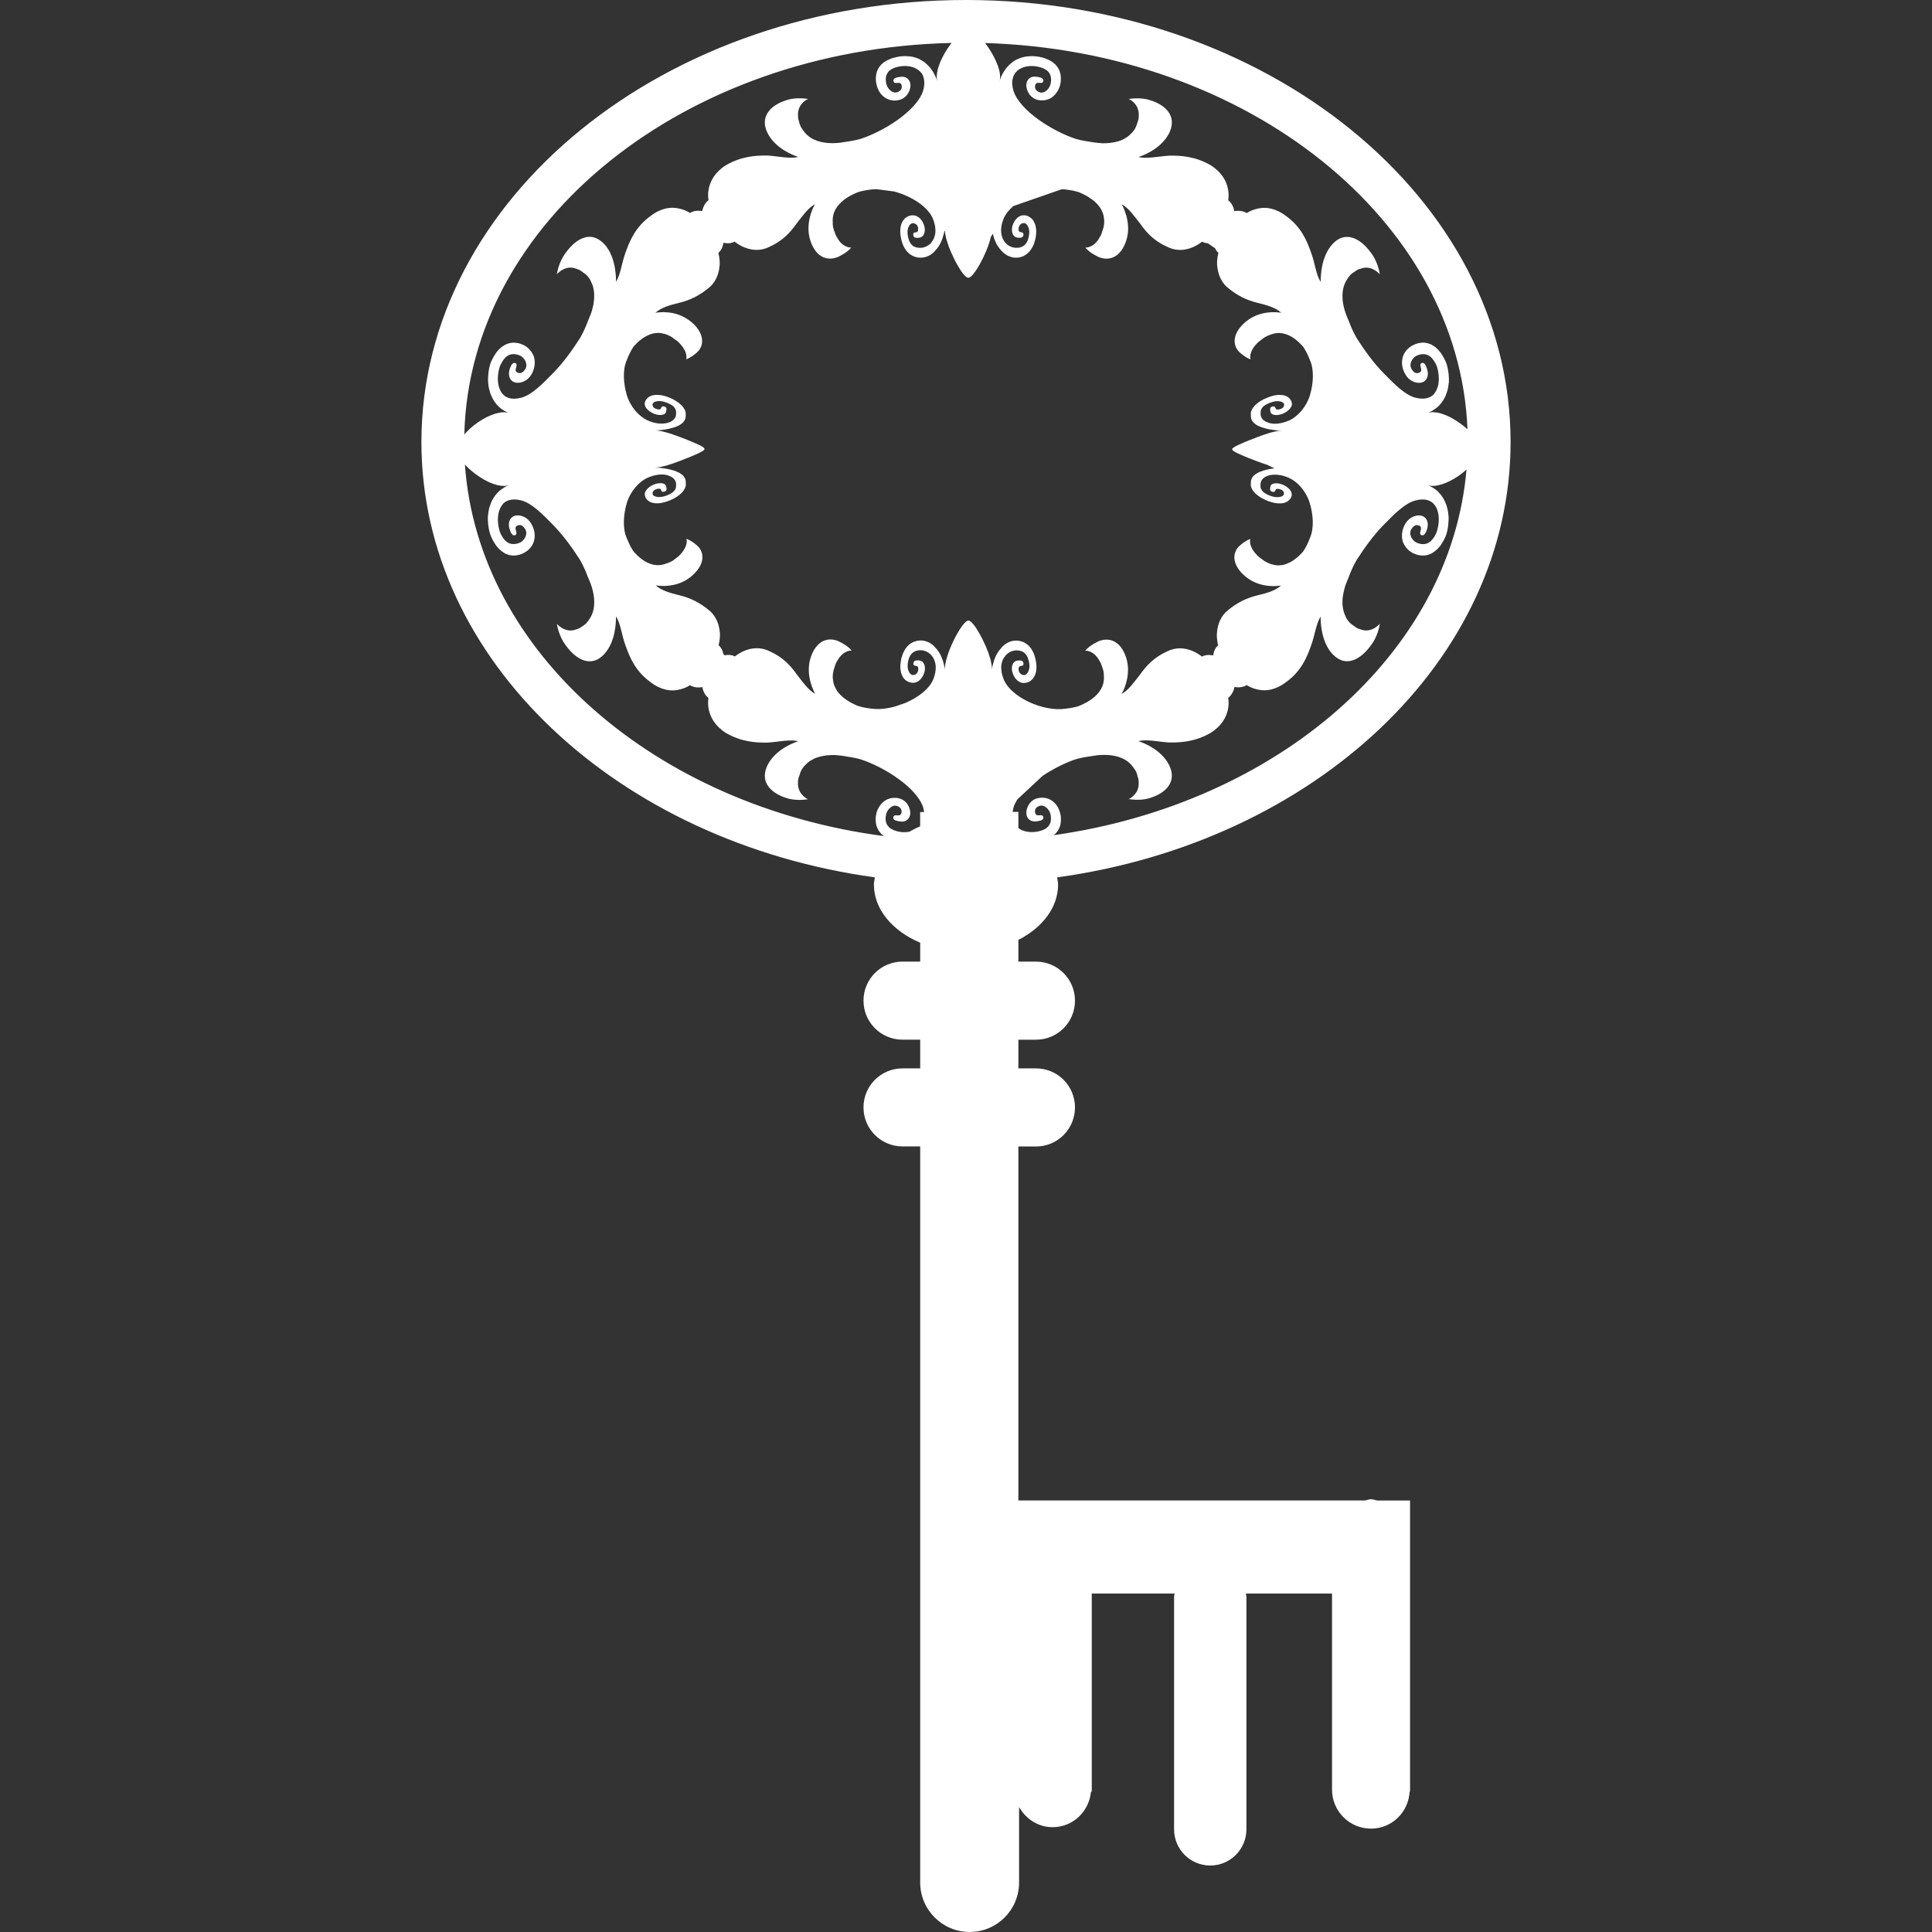 <?xml version="1.0" encoding="iso-8859-1"?>
<!-- Uploaded to: SVG Repo, www.svgrepo.com, Generator: SVG Repo Mixer Tools -->
<!DOCTYPE svg PUBLIC "-//W3C//DTD SVG 1.1//EN" "http://www.w3.org/Graphics/SVG/1.1/DTD/svg11.dtd">
<svg fill="#ffffff" version="1.1" id="Capa_1" xmlns="http://www.w3.org/2000/svg" xmlns:xlink="http://www.w3.org/1999/xlink"
	 width="800px" height="800px" viewBox="0 0 49.174 49.174"
	 xml:space="preserve">
<rect x="0" y="0" width="49.174" height="49.174" fill="#333333" stroke="none"/>
<g>
	<path d="M34.896,38.159c-0.058,0-0.106,0.024-0.162,0.032H25.92v-9.01h0.449c0.549,0,0.992-0.445,0.992-0.994
		s-0.443-0.994-0.992-0.994H25.92v-0.73h0.449c0.549,0,0.992-0.445,0.992-0.994c0-0.548-0.443-0.993-0.992-0.993H25.92v-0.553
		c0.609-0.311,1.011-0.826,1.011-1.41c0-0.063-0.017-0.121-0.024-0.182c6.539-0.899,11.541-5.519,11.541-11.081
		C38.447,5.046,32.229,0,24.586,0s-13.86,5.046-13.86,11.25c0,5.563,5.002,10.182,11.541,11.081
		c-0.008,0.061-0.024,0.119-0.024,0.182c0,0.636,0.478,1.185,1.178,1.481v0.481h-0.45c-0.549,0-0.993,0.445-0.993,0.993
		c0,0.55,0.444,0.994,0.993,0.994h0.45v0.731h-0.45c-0.549,0-0.993,0.443-0.993,0.992s0.444,0.994,0.993,0.994h0.45v14.43v1.74
		v2.565c0,0.694,0.563,1.259,1.259,1.259s1.258-0.562,1.258-1.259v-1.922c0.171,0.302,0.481,0.514,0.853,0.514
		c0.519,0,0.929-0.399,0.977-0.903h0.02v-5.043h2.109c-0.002,0.024-0.014,0.047-0.014,0.07v5.93c0,0.51,0.412,0.922,0.92,0.922
		c0.509,0,0.921-0.412,0.921-0.922v-5.93c0-0.017-0.009-0.031-0.011-0.049v-0.021h2.19v4.989c0,0.55,0.444,0.994,0.993,0.994
		c0.53,0,0.954-0.418,0.982-0.94h0.011V45.55v-6.397v-0.961h-0.831C35.002,38.184,34.953,38.159,34.896,38.159z M26.816,21.258
		c0.006-0.004,0.012-0.008,0.016-0.012l0.031-0.027c0.016-0.019,0.029-0.035,0.045-0.053l0.021-0.029
		c0.012-0.02,0.021-0.039,0.028-0.058l0.015-0.029c0.011-0.025,0.017-0.054,0.022-0.083l0.002-0.01
		c0.004-0.025,0.006-0.05,0.008-0.074l-0.002-0.006c0.002-0.031,0-0.064-0.002-0.097c-0.004-0.032-0.012-0.062-0.018-0.089
		c-0.076-0.295-0.318-0.426-0.548-0.379c-0.028,0.005-0.056,0.012-0.079,0.021c-0.17,0.072-0.236,0.252-0.232,0.367
		c0.006,0.136,0.11,0.233,0.271,0.203c0.06-0.011,0.188-0.021,0.158-0.116c-0.003-0.013-0.011-0.021-0.019-0.026
		c-0.053-0.043-0.176,0.052-0.19-0.103c-0.003-0.014,0.001-0.027,0.004-0.042l0.001-0.008c0.007-0.025,0.023-0.049,0.051-0.066
		c0.021-0.016,0.049-0.03,0.085-0.037c0.104-0.019,0.224,0.096,0.252,0.212c0.009,0.04,0.013,0.078,0.013,0.111v0.03
		c-0.002,0.023-0.004,0.046-0.01,0.065l-0.009,0.027c-0.007,0.019-0.017,0.036-0.026,0.052l-0.014,0.021
		c-0.018,0.021-0.036,0.04-0.059,0.056c-0.027,0.021-0.062,0.036-0.096,0.05c-0.008,0.003-0.014,0.005-0.021,0.008
		c-0.036,0.012-0.074,0.021-0.116,0.03c-0.136,0.023-0.275,0.012-0.388-0.037c-0.011-0.003-0.019-0.007-0.027-0.014
		c-0.021-0.011-0.043-0.024-0.063-0.04v-0.411h-0.146c0.007-0.041,0.013-0.082,0.027-0.13c0.021-0.062,0.053-0.124,0.092-0.187
		l0.644-0.601c0.279-0.186,0.592-0.34,0.86-0.428c0.088-0.024,0.177-0.042,0.265-0.056c0.082-0.012,0.16-0.024,0.24-0.036
		l0.01-0.002c0.274-0.031,0.535-0.001,0.733,0.118c0.082,0.049,0.151,0.116,0.208,0.199c0.002,0.003,0.002,0.005,0.005,0.008
		c0.021,0.033,0.048,0.064,0.063,0.103c0.021,0.048,0.029,0.089,0.039,0.129c0.004,0.017,0.011,0.036,0.016,0.052
		c0.006,0.032,0.005,0.06,0.006,0.089v0.013c0,0.025,0,0.051-0.004,0.074c-0.009,0.059-0.027,0.109-0.053,0.152
		c-0.051,0.082-0.119,0.133-0.159,0.158c-0.003,0.001-0.008,0.002-0.009,0.004c-0.008,0.004-0.014,0.008-0.021,0.011
		c-0.002,0.002-0.009,0.005-0.009,0.005c0.181,0.025,0.384,0.027,0.562-0.036c0.396-0.126,0.679-0.421,0.463-0.84
		c-0.199-0.388-0.649-0.555-0.754-0.592c-0.017-0.006-0.023-0.008-0.023-0.008c0.218-0.054,0.475,0.013,0.779,0.034
		c0.299,0.004,0.662-0.016,1.059-0.244c0.568-0.355,0.447-0.889,0.447-0.889c0.066-0.055,0.111-0.125,0.139-0.201
		c0.01-0.025,0.016-0.054,0.021-0.079c0.104,0.019,0.215,0.011,0.313-0.048c0,0,0.111,0.082,0.296,0.117
		c0.188,0.041,0.438,0.012,0.706-0.194c0.38-0.272,0.528-0.626,0.63-0.915c0.104-0.276,0.125-0.545,0.239-0.736l0.011-0.012
		c-0.002,0.024-0.005,0.152,0.024,0.327c0.032,0.192,0.104,0.439,0.271,0.618c0.059,0.063,0.118,0.108,0.18,0.14
		c0.277,0.142,0.576-0.047,0.793-0.343c0.125-0.157,0.205-0.365,0.238-0.563c0,0-0.004,0.005-0.008,0.008
		c-0.005,0.006-0.01,0.012-0.018,0.019l-0.01,0.007c-0.036,0.037-0.108,0.094-0.205,0.121l-0.01,0.003
		c-0.045,0.013-0.096,0.017-0.154,0.009c-0.032-0.005-0.069-0.017-0.105-0.029c-0.021-0.008-0.046-0.014-0.07-0.027
		c-0.032-0.017-0.065-0.045-0.1-0.07c-0.018-0.014-0.035-0.021-0.054-0.038c-0.05-0.043-0.087-0.091-0.117-0.143
		c-0.011-0.018-0.017-0.037-0.024-0.055c-0.018-0.034-0.035-0.073-0.045-0.111c-0.007-0.022-0.011-0.048-0.017-0.074
		c-0.007-0.036-0.013-0.073-0.015-0.113c0-0.025,0-0.052,0-0.079c0-0.039,0.002-0.078,0.009-0.118
		c0.004-0.027,0.008-0.054,0.013-0.082c0.01-0.041,0.02-0.083,0.03-0.125c0.007-0.026,0.015-0.052,0.022-0.08
		c0.018-0.045,0.037-0.092,0.056-0.139l0.026-0.065c0.055-0.147,0.121-0.297,0.202-0.438c0.185-0.285,0.415-0.619,0.698-0.905
		c0.277-0.284,0.541-0.547,0.802-0.614c0.064-0.017,0.121-0.025,0.175-0.025c0.053-0.001,0.102,0.006,0.145,0.021
		c0.257,0.08,0.327,0.434,0.234,0.76c-0.014,0.059-0.039,0.107-0.066,0.153l-0.007,0.013c-0.025,0.042-0.056,0.077-0.085,0.107
		l-0.016,0.014c-0.033,0.025-0.068,0.047-0.105,0.058l-0.016,0.003c-0.041,0.009-0.086,0.011-0.136,0.001
		c-0.028-0.006-0.063-0.017-0.095-0.031c-0.107-0.05-0.193-0.195-0.15-0.309c0.016-0.036,0.033-0.063,0.053-0.083l0.013-0.012
		c0.021-0.018,0.034-0.031,0.056-0.037s0.04-0.008,0.061-0.003c0.154,0.036,0.033,0.161,0.063,0.227
		c0.003,0.009,0.011,0.017,0.022,0.023c0.021,0.01,0.039,0.009,0.054,0.003l0.015-0.01c0.01-0.008,0.021-0.017,0.029-0.029
		l0.012-0.021l0.019-0.037c0.011-0.024,0.021-0.05,0.024-0.067v-0.001l0,0c0.051-0.183-0.033-0.313-0.168-0.334
		c-0.137-0.021-0.345,0.061-0.434,0.302v0.001c-0.018,0.041-0.027,0.084-0.034,0.128l-0.004,0.026c-0.007,0.077,0,0.154,0.026,0.228
		l0.013,0.025c0.013,0.023,0.022,0.047,0.039,0.07c0.006,0.011,0.013,0.021,0.021,0.029c0.018,0.021,0.034,0.041,0.055,0.06
		l0.025,0.024c0.032,0.025,0.066,0.049,0.107,0.067c0.025,0.013,0.055,0.024,0.084,0.034c0.029,0.009,0.062,0.016,0.094,0.019
		l0.006,0.002c0.024,0.003,0.049,0.003,0.073,0.003h0.015c0.026-0.003,0.058-0.005,0.086-0.013l0.029-0.009
		c0.023-0.008,0.045-0.016,0.067-0.026l0.034-0.02c0.021-0.012,0.041-0.026,0.062-0.042c0.012-0.009,0.023-0.021,0.036-0.031
		c0.021-0.017,0.041-0.038,0.062-0.062l0.035-0.04c0.02-0.027,0.041-0.06,0.059-0.092c0.011-0.016,0.019-0.029,0.029-0.047
		c0.024-0.052,0.058-0.108,0.076-0.177c0.02-0.067,0.032-0.133,0.04-0.197l0.005-0.063c0.002-0.041,0.006-0.083,0.008-0.121
		l-0.004-0.069c-0.004-0.034-0.006-0.068-0.011-0.103l-0.014-0.063c-0.009-0.032-0.017-0.063-0.024-0.093
		c-0.005-0.021-0.012-0.037-0.021-0.055c-0.011-0.03-0.023-0.059-0.039-0.087c-0.007-0.015-0.015-0.027-0.021-0.041
		c-0.022-0.037-0.047-0.073-0.072-0.104l-0.01-0.011c-0.023-0.028-0.048-0.055-0.074-0.079l-0.006-0.005
		c-0.035-0.03-0.076-0.058-0.113-0.081c-0.043-0.025-0.088-0.046-0.129-0.063c0.022,0.01,0.051,0.016,0.078,0.019
		c0.215,0.025,0.533-0.111,0.799-0.316c0.041-0.032,0.076-0.065,0.115-0.1C36.926,16.635,32.519,20.455,26.816,21.258z
		 M37.351,10.928c-0.001-0.002-0.002-0.004-0.003-0.005l-0.018-0.015c-0.047-0.042-0.101-0.084-0.153-0.124
		c-0.001-0.001-0.005-0.003-0.005-0.003c-0.053-0.039-0.108-0.074-0.164-0.107l-0.026-0.016c-0.055-0.031-0.11-0.061-0.166-0.083
		c-0.005-0.002-0.009-0.003-0.012-0.005c-0.052-0.021-0.104-0.039-0.152-0.053l-0.022-0.005c-0.051-0.012-0.098-0.019-0.144-0.019
		c-0.007-0.003-0.016-0.002-0.024-0.002c-0.045,0.002-0.086,0.007-0.123,0.02c0.043-0.016,0.084-0.037,0.127-0.062l0.025-0.019
		c0.032-0.02,0.067-0.043,0.096-0.069l0.002-0.001c0.037-0.033,0.072-0.071,0.104-0.115c0.008-0.006,0.01-0.014,0.014-0.021
		c0.026-0.037,0.053-0.075,0.072-0.118c0-0.002,0-0.002,0.002-0.002c0.016-0.034,0.028-0.073,0.041-0.111
		c0.006-0.02,0.014-0.036,0.02-0.058c0.016-0.056,0.025-0.117,0.031-0.182l0.004-0.014c0.004-0.065,0.002-0.136-0.006-0.209V9.521
		c-0.009-0.078-0.022-0.158-0.047-0.241c-0.02-0.067-0.051-0.124-0.076-0.176c-0.012-0.017-0.021-0.032-0.028-0.045
		c-0.019-0.034-0.04-0.067-0.06-0.093c-0.014-0.015-0.023-0.028-0.035-0.041c-0.021-0.023-0.039-0.045-0.062-0.063l-0.036-0.031
		c-0.021-0.015-0.042-0.027-0.062-0.041c-0.012-0.007-0.022-0.013-0.035-0.02c-0.021-0.011-0.043-0.019-0.064-0.024l-0.031-0.01
		c-0.028-0.008-0.06-0.012-0.088-0.014h-0.01c-0.027-0.001-0.051-0.001-0.076,0.003l-0.006,0.001
		C36.121,8.73,36.09,8.737,36.06,8.747C36.029,8.756,36,8.768,35.976,8.78c-0.28,0.137-0.347,0.419-0.249,0.66
		c0.012,0.029,0.025,0.057,0.041,0.083c0.093,0.178,0.275,0.235,0.391,0.219c0.137-0.021,0.221-0.153,0.168-0.335
		c-0.021-0.067-0.064-0.208-0.15-0.163c-0.012,0.006-0.02,0.015-0.021,0.023c-0.029,0.064,0.092,0.19-0.062,0.228
		c-0.016,0.003-0.028,0.002-0.042,0l-0.009,0.001c-0.026-0.005-0.051-0.023-0.076-0.05c-0.021-0.021-0.039-0.047-0.055-0.087
		c-0.045-0.112,0.041-0.26,0.149-0.308c0.038-0.018,0.074-0.026,0.108-0.033l0.029-0.002c0.022-0.003,0.047-0.003,0.067,0
		l0.028,0.007c0.021,0.005,0.041,0.012,0.06,0.022l0.022,0.011c0.025,0.016,0.051,0.035,0.07,0.06
		c0.027,0.028,0.051,0.063,0.072,0.101c0.004,0.008,0.008,0.014,0.014,0.021c0.021,0.039,0.041,0.081,0.053,0.13
		c0.043,0.157,0.05,0.323,0.015,0.46c-0.002,0.011-0.006,0.021-0.011,0.031c-0.01,0.032-0.021,0.061-0.036,0.088
		c-0.005,0.011-0.009,0.021-0.017,0.029c-0.021,0.035-0.045,0.066-0.074,0.09h-0.002c-0.027,0.025-0.062,0.042-0.101,0.056
		l-0.034,0.01c-0.029,0.009-0.061,0.012-0.095,0.014c-0.015,0-0.026,0-0.044,0c-0.046-0.001-0.1-0.008-0.156-0.022
		c-0.261-0.067-0.523-0.33-0.802-0.615c-0.283-0.286-0.515-0.62-0.696-0.903c-0.049-0.083-0.09-0.167-0.128-0.253
		c-0.036-0.078-0.06-0.162-0.097-0.235l-0.004-0.01c-0.113-0.263-0.165-0.528-0.114-0.763c0.021-0.098,0.062-0.185,0.118-0.264
		l0.005-0.007c0.022-0.031,0.045-0.065,0.076-0.094c0.038-0.033,0.075-0.055,0.11-0.077c0.015-0.011,0.028-0.022,0.043-0.031
		c0.028-0.015,0.057-0.021,0.086-0.031l0.013-0.004c0.024-0.008,0.049-0.017,0.073-0.02c0.062-0.01,0.117-0.004,0.168,0.01
		c0.097,0.028,0.17,0.087,0.207,0.122c0.002,0.003,0.006,0.006,0.007,0.007c0.007,0.007,0.014,0.014,0.019,0.018
		c0.004,0.003,0.008,0.01,0.008,0.01c-0.033-0.198-0.113-0.406-0.237-0.564c-0.267-0.362-0.652-0.559-0.974-0.202
		c-0.287,0.319-0.295,0.818-0.295,0.93c0,0.018,0,0.026,0,0.026c-0.125-0.193-0.141-0.472-0.25-0.759
		c-0.102-0.29-0.25-0.643-0.63-0.915c-0.269-0.206-0.519-0.235-0.704-0.194c-0.186,0.036-0.298,0.117-0.298,0.117
		C31.66,5.379,31.58,5.363,31.5,5.366c-0.027,0-0.056,0.005-0.082,0.008c-0.021-0.105-0.068-0.206-0.158-0.279
		c0,0,0.121-0.533-0.447-0.89c-0.396-0.229-0.76-0.248-1.059-0.243c-0.307,0.021-0.562,0.087-0.779,0.034c0,0,0.55-0.157,0.779-0.6
		c0.039-0.078,0.061-0.149,0.068-0.217c0.041-0.304-0.209-0.521-0.531-0.623c-0.178-0.063-0.383-0.063-0.562-0.037
		c0,0,0.006,0.003,0.01,0.006c0.006,0.002,0.012,0.006,0.021,0.01l0.009,0.006c0.042,0.024,0.109,0.073,0.157,0.156l0.006,0.008
		c0.021,0.039,0.038,0.087,0.048,0.143c0.006,0.03,0.006,0.067,0.003,0.104c0.001,0.024,0.002,0.047-0.005,0.075
		c-0.006,0.036-0.021,0.076-0.036,0.116c-0.007,0.021-0.008,0.04-0.021,0.063c-0.022,0.06-0.057,0.112-0.096,0.159
		c-0.015,0.017-0.029,0.028-0.045,0.043c-0.027,0.029-0.057,0.056-0.09,0.079c-0.018,0.011-0.039,0.023-0.062,0.037
		c-0.03,0.018-0.062,0.034-0.098,0.049l-0.072,0.024c-0.037,0.01-0.073,0.021-0.112,0.026c-0.024,0.005-0.052,0.009-0.078,0.013
		c-0.04,0.004-0.082,0.008-0.124,0.009c-0.025,0.001-0.053,0.001-0.079,0.002c-0.047-0.004-0.096-0.008-0.146-0.013l-0.067-0.008
		C27.703,3.6,27.547,3.584,27.397,3.54c-0.606-0.196-1.427-0.717-1.597-1.215c-0.02-0.063-0.031-0.116-0.035-0.169
		c-0.005-0.053-0.002-0.102,0.009-0.146c0.052-0.267,0.345-0.368,0.625-0.317c0.05,0.009,0.095,0.022,0.138,0.039l0.013,0.005
		c0.038,0.015,0.071,0.037,0.102,0.06l0.015,0.013c0.025,0.025,0.047,0.055,0.062,0.09l0.005,0.016
		c0.013,0.036,0.021,0.08,0.019,0.129c-0.002,0.03-0.006,0.064-0.016,0.1c-0.027,0.115-0.146,0.23-0.252,0.211
		c-0.033-0.007-0.059-0.02-0.08-0.033L26.393,2.31c-0.02-0.014-0.031-0.03-0.039-0.05c-0.007-0.019-0.014-0.038-0.01-0.06
		c0.015-0.154,0.138-0.059,0.191-0.101c0.006-0.007,0.014-0.016,0.017-0.028c0.008-0.022,0.005-0.04-0.003-0.054l-0.012-0.011
		c-0.008-0.009-0.017-0.016-0.027-0.022l-0.021-0.008l-0.033-0.01c-0.022-0.004-0.045-0.008-0.062-0.011h-0.001
		c-0.16-0.031-0.264,0.066-0.271,0.203c-0.004,0.133,0.086,0.346,0.312,0.39h0.001c0.04,0.008,0.08,0.009,0.119,0.005l0.024-0.001
		c0.068-0.009,0.137-0.033,0.197-0.074l0.021-0.018c0.019-0.017,0.037-0.032,0.056-0.052c0.009-0.009,0.017-0.018,0.022-0.028
		c0.017-0.021,0.031-0.042,0.045-0.064l0.018-0.031c0.018-0.035,0.032-0.073,0.044-0.116c0.005-0.027,0.013-0.057,0.017-0.09
		c0.004-0.03,0.004-0.063,0.002-0.096l0.002-0.006c-0.004-0.023-0.004-0.048-0.008-0.073l-0.002-0.013
		c-0.007-0.028-0.014-0.056-0.022-0.082l-0.013-0.027c-0.01-0.02-0.02-0.038-0.03-0.06l-0.021-0.028
		c-0.015-0.019-0.029-0.035-0.045-0.053c-0.009-0.008-0.02-0.018-0.031-0.026c-0.017-0.018-0.037-0.032-0.06-0.047l-0.038-0.024
		c-0.025-0.015-0.056-0.027-0.086-0.039c-0.011-0.005-0.023-0.013-0.04-0.018c-0.046-0.016-0.099-0.03-0.157-0.041
		c-0.057-0.011-0.111-0.016-0.166-0.017L26.229,1.43c-0.034,0.001-0.069,0.003-0.101,0.007l-0.057,0.011L25.988,1.47L25.935,1.49
		L25.86,1.523c-0.017,0.007-0.03,0.018-0.046,0.026c-0.023,0.015-0.047,0.033-0.068,0.053L25.711,1.63
		c-0.03,0.027-0.059,0.056-0.084,0.087l-0.008,0.01c-0.023,0.028-0.045,0.056-0.063,0.086L25.551,1.82
		c-0.024,0.039-0.045,0.079-0.062,0.118c-0.021,0.043-0.035,0.089-0.049,0.132c0.008-0.023,0.012-0.051,0.014-0.079
		c0.018-0.248-0.17-0.621-0.381-0.896C31.756,1.296,37.14,5.601,37.351,10.928z M24.293,6.604l0.001,0.004
		c0.026,0.047,0.053,0.096,0.077,0.141l0.009,0.015c0.024,0.04,0.05,0.081,0.073,0.119l0.01,0.016
		c0.046,0.068,0.09,0.117,0.127,0.145c0.003,0.003,0.007,0.007,0.011,0.008c0.017,0.011,0.032,0.018,0.046,0.016
		c0.121,0.017,0.472-0.6,0.572-1.037l0.051-0.083c0.008,0.036,0.019,0.071,0.029,0.107l0.002,0.007
		c0.013,0.029,0.024,0.06,0.036,0.09l0.005,0.012c0.014,0.031,0.03,0.063,0.049,0.092l0.021,0.028l0.041,0.058
		c0.01,0.01,0.019,0.019,0.027,0.03l0.046,0.046l0.031,0.029l0.051,0.037l0.036,0.021c0.02,0.011,0.042,0.019,0.064,0.025
		l0.033,0.014c0.034,0.009,0.07,0.014,0.11,0.015c0.039,0.001,0.076-0.004,0.108-0.01c0.012-0.002,0.021-0.007,0.031-0.01
		c0.021-0.006,0.043-0.013,0.062-0.022c0.01-0.005,0.021-0.011,0.029-0.017c0.019-0.01,0.035-0.021,0.05-0.032
		c0.01-0.007,0.019-0.014,0.026-0.022c0.016-0.012,0.028-0.026,0.041-0.041l0.021-0.024c0.013-0.018,0.023-0.034,0.035-0.05
		l0.014-0.024c0.014-0.026,0.025-0.051,0.037-0.073l0.006-0.013l0.021-0.066l0.002-0.005c0.01-0.03,0.019-0.063,0.023-0.093
		c0.004-0.032,0.008-0.063,0.014-0.09c0.004-0.046,0.004-0.086,0.002-0.125l-0.006-0.034c-0.002-0.028-0.008-0.052-0.014-0.074
		c-0.002-0.012-0.006-0.021-0.011-0.032c-0.009-0.022-0.017-0.043-0.027-0.061l-0.012-0.023c-0.035-0.051-0.08-0.088-0.132-0.111
		L26.164,5.5c-0.03-0.012-0.062-0.02-0.095-0.021c-0.186-0.005-0.291,0.188-0.31,0.319c-0.018,0.133,0.037,0.25,0.154,0.252l0,0
		c0.014,0,0.029,0,0.045,0.001c0.01-0.001,0.018-0.002,0.026-0.003l0.017-0.003c0.01-0.004,0.019-0.011,0.023-0.017
		c0.004-0.004,0.008-0.005,0.01-0.009c0.008-0.011,0.016-0.028,0.016-0.052c0-0.012-0.002-0.022-0.008-0.03
		c-0.027-0.053-0.135,0.017-0.115-0.138c0.004-0.021,0.01-0.038,0.02-0.056c0.01-0.017,0.022-0.03,0.039-0.041l0.01-0.009
		c0.02-0.008,0.041-0.016,0.067-0.015c0.084,0.002,0.144,0.137,0.134,0.256c-0.003,0.036-0.008,0.069-0.015,0.099
		c-0.009,0.049-0.024,0.088-0.042,0.122l-0.008,0.014c-0.018,0.032-0.039,0.057-0.063,0.075l-0.013,0.01
		c-0.025,0.019-0.051,0.031-0.081,0.04c-0.003,0-0.006,0.001-0.011,0.003c-0.03,0.008-0.062,0.011-0.098,0.01
		c-0.199-0.002-0.379-0.164-0.386-0.431c-0.002-0.088,0.017-0.194,0.063-0.307c0.045-0.114,0.134-0.224,0.248-0.324l1.229-0.427
		c0.035,0.002,0.072,0,0.105,0.005c0.139,0.019,0.279,0.037,0.402,0.098l0.057,0.027c0.039,0.019,0.078,0.04,0.113,0.062
		c0.022,0.014,0.041,0.026,0.061,0.041c0.031,0.021,0.061,0.042,0.09,0.065c0.018,0.016,0.035,0.032,0.051,0.05
		c0.025,0.024,0.049,0.05,0.069,0.076L28.01,5.3c0.02,0.029,0.031,0.06,0.045,0.091c0.011,0.019,0.02,0.038,0.023,0.06
		c0.012,0.034,0.018,0.072,0.021,0.108c0.002,0.02,0.005,0.039,0.007,0.058C28.106,5.676,28.1,5.735,28.084,5.8
		c-0.006,0.025-0.015,0.041-0.021,0.063c-0.013,0.04-0.024,0.082-0.038,0.114c-0.012,0.025-0.023,0.044-0.037,0.064
		c-0.017,0.034-0.035,0.064-0.056,0.09c-0.033,0.043-0.067,0.075-0.101,0.1l-0.008,0.005c-0.068,0.047-0.131,0.06-0.166,0.064
		l-0.01,0.001c-0.006,0-0.013,0.001-0.015,0c-0.003,0-0.009,0-0.009,0c0.092,0.107,0.213,0.178,0.328,0.235
		c0.213,0.094,0.455,0.058,0.617-0.2c0.037-0.059,0.069-0.128,0.096-0.208c0.158-0.47-0.113-0.929-0.113-0.929
		c0.179,0.097,0.312,0.295,0.475,0.501c0.157,0.225,0.355,0.437,0.688,0.584c0.463,0.233,0.882-0.134,0.882-0.134
		c0.046,0.027,0.095,0.038,0.146,0.041l0.184,0.126c0.021,0.046,0.049,0.088,0.087,0.121c0,0-0.042,0.13-0.035,0.299
		c0.015,0.163,0.056,0.383,0.241,0.559c0.27,0.233,0.516,0.343,0.773,0.408c0.262,0.063,0.476,0.125,0.621,0.258
		c0,0-0.008-0.001-0.021-0.004c-0.108-0.018-0.53-0.057-0.872,0.221c-0.354,0.29-0.354,0.591-0.187,0.771
		c0.084,0.08,0.182,0.153,0.297,0.198c0,0,0-0.005,0-0.007c-0.004-0.003-0.004-0.008-0.004-0.014
		c-0.002-0.001-0.002-0.004-0.002-0.006c-0.005-0.031-0.006-0.091,0.024-0.167c0.017-0.04,0.039-0.083,0.071-0.129
		c0.015-0.018,0.029-0.035,0.047-0.055c0.002-0.003,0.006-0.006,0.009-0.009c0.021-0.021,0.036-0.041,0.062-0.062
		c0.013-0.01,0.026-0.021,0.041-0.03c0.035-0.027,0.064-0.054,0.106-0.081c0.038-0.023,0.075-0.037,0.11-0.054l0.011-0.004
		c0.091-0.039,0.177-0.058,0.261-0.055c0.202,0.009,0.396,0.126,0.559,0.303l0.006,0.006c0.053,0.049,0.082,0.112,0.117,0.174
		c0.035,0.067,0.066,0.137,0.094,0.209c0.113,0.251,0.085,0.606-0.002,0.896c-0.09,0.294-0.305,0.533-0.516,0.634
		c-0.051,0.021-0.097,0.038-0.144,0.052c-0.013,0.004-0.024,0.007-0.039,0.011c-0.032,0.008-0.063,0.014-0.095,0.018
		c-0.012,0.001-0.024,0.003-0.036,0.004c-0.04,0.004-0.077,0.004-0.111,0.001h-0.001c-0.033-0.003-0.066-0.01-0.096-0.018
		l-0.023-0.009c-0.023-0.007-0.041-0.016-0.061-0.024c-0.006-0.004-0.012-0.007-0.018-0.011c-0.072-0.043-0.111-0.104-0.115-0.176
		c0.002-0.023,0.002-0.044,0.002-0.063v-0.012c0.002-0.021,0.008-0.042,0.019-0.062c0.009-0.016,0.021-0.032,0.034-0.048
		l0.014-0.013c0.014-0.01,0.026-0.021,0.041-0.031l0.023-0.016c0.018-0.01,0.035-0.02,0.058-0.028l0.026-0.013
		c0.031-0.012,0.066-0.024,0.107-0.035c0.114-0.031,0.258-0.008,0.273,0.06c0.006,0.023,0.001,0.043-0.007,0.06
		c-0.009,0.021-0.027,0.039-0.05,0.051l-0.008,0.004c-0.012,0.006-0.024,0.012-0.039,0.016c-0.123,0.034-0.102-0.032-0.131-0.059
		c-0.01-0.01-0.022-0.015-0.051-0.01c-0.096,0.018-0.062,0.085-0.062,0.119c0.004,0.091,0.121,0.119,0.252,0.086
		c0.113-0.03,0.269-0.12,0.297-0.25c0.001-0.019,0-0.037-0.006-0.057c-0.037-0.156-0.23-0.25-0.524-0.157
		c-0.026,0.009-0.055,0.02-0.085,0.03c-0.027,0.012-0.059,0.025-0.089,0.039h-0.005c-0.021,0.012-0.042,0.022-0.062,0.035
		l-0.012,0.005c-0.021,0.014-0.044,0.028-0.068,0.044l-0.021,0.017c-0.015,0.012-0.028,0.024-0.046,0.038l-0.021,0.021l-0.033,0.038
		l-0.019,0.024c-0.009,0.013-0.019,0.027-0.024,0.042c-0.006,0.008-0.01,0.017-0.013,0.025c-0.007,0.016-0.012,0.033-0.015,0.05
		c-0.002,0.007-0.004,0.015-0.004,0.023c-0.002,0.025,0.002,0.05,0.002,0.079c0,0.034,0.008,0.064,0.021,0.093l0.004,0.004
		c0.012,0.026,0.03,0.05,0.051,0.07l0.013,0.008c0.021,0.02,0.044,0.038,0.071,0.054l0.035,0.016
		c0.023,0.01,0.047,0.021,0.071,0.031l0,0c0.036,0.012,0.069,0.021,0.103,0.03l0.02,0.006c0.077,0.021,0.163,0.032,0.24,0.041
		c0.008,0.001,0.018,0.002,0.023,0.003c0.045,0.005,0.09,0.007,0.133,0.007c-0.037,0-0.08,0.006-0.125,0.013l-0.022,0.006
		c-0.045,0.008-0.091,0.02-0.14,0.033l-0.021,0.006c-0.046,0.015-0.094,0.03-0.146,0.047c-0.004,0.001-0.008,0.002-0.01,0.004
		c-0.052,0.018-0.104,0.036-0.16,0.056l-0.022,0.011c-0.05,0.019-0.103,0.038-0.153,0.059l-0.005,0.001
		c-0.048,0.02-0.096,0.039-0.141,0.058l-0.015,0.007c-0.041,0.018-0.08,0.035-0.119,0.052l-0.016,0.007
		c-0.066,0.031-0.115,0.058-0.142,0.081c-0.004,0.001-0.007,0.004-0.009,0.006c-0.01,0.011-0.018,0.02-0.014,0.027
		c-0.014,0.043,0.174,0.125,0.42,0.225c0.148,0.059,0.318,0.123,0.478,0.174l0.177,0.088c-0.021,0.002-0.044,0.005-0.068,0.008
		l-0.008,0.001c-0.029,0.006-0.062,0.013-0.094,0.018c-0.003,0.001-0.008,0.003-0.012,0.003c-0.032,0.009-0.065,0.018-0.1,0.026
		c-0.01,0.004-0.021,0.008-0.031,0.012l-0.063,0.022c-0.01,0.006-0.021,0.011-0.032,0.016l-0.05,0.028l-0.028,0.018l-0.039,0.033
		l-0.021,0.022c-0.013,0.014-0.021,0.027-0.026,0.042c-0.004,0.007-0.01,0.015-0.013,0.022c-0.01,0.023-0.015,0.049-0.015,0.076
		c0,0.029-0.006,0.055-0.002,0.08c0,0.008,0.002,0.016,0.002,0.023c0.004,0.017,0.009,0.034,0.016,0.051
		c0.003,0.007,0.008,0.016,0.012,0.024c0.008,0.015,0.017,0.028,0.025,0.041c0.006,0.009,0.01,0.017,0.018,0.024l0.034,0.039
		l0.021,0.021c0.019,0.014,0.031,0.025,0.047,0.037l0.021,0.017c0.022,0.016,0.045,0.029,0.066,0.044l0.014,0.007l0.062,0.032
		l0.005,0.003c0.029,0.014,0.061,0.026,0.088,0.039c0.031,0.011,0.061,0.021,0.086,0.028c0.042,0.014,0.081,0.022,0.12,0.028
		l0.032,0.004c0.027,0.003,0.052,0.004,0.074,0.003c0.013,0.001,0.021,0,0.031-0.001c0.024-0.002,0.047-0.005,0.065-0.01
		c0.009-0.002,0.016-0.003,0.024-0.006c0.055-0.019,0.101-0.049,0.131-0.088l0.01-0.013c0.018-0.022,0.029-0.047,0.035-0.073V12.62
		c0.031-0.156-0.168-0.274-0.291-0.306c-0.131-0.033-0.248-0.006-0.252,0.084v0.001c0,0.009,0,0.022-0.004,0.035
		c-0.002,0.007-0.002,0.013-0.002,0.021l0.002,0.012c0.002,0.009,0.004,0.016,0.01,0.022l0.008,0.009
		c0.011,0.009,0.025,0.017,0.049,0.021c0.014,0.003,0.023,0.003,0.031,0c0.061-0.013,0.005-0.108,0.15-0.068
		c0.021,0.006,0.037,0.015,0.055,0.024c0.016,0.011,0.031,0.024,0.037,0.039l0.006,0.01c0.006,0.017,0.01,0.035,0.004,0.057
		c-0.016,0.068-0.158,0.09-0.273,0.06c-0.035-0.009-0.068-0.019-0.096-0.03c-0.046-0.018-0.083-0.037-0.113-0.058l-0.014-0.008
		c-0.027-0.02-0.048-0.041-0.064-0.063l-0.006-0.011c-0.015-0.022-0.023-0.044-0.027-0.066c0-0.003,0-0.006-0.002-0.008
		c-0.002-0.025,0.002-0.049,0-0.076c0.004-0.147,0.168-0.26,0.438-0.236c0.089,0.008,0.189,0.032,0.299,0.084
		c0.213,0.1,0.426,0.339,0.516,0.633c0.088,0.289,0.117,0.646,0.002,0.896c-0.045,0.124-0.104,0.245-0.178,0.35l-0.043,0.043
		c-0.027,0.031-0.058,0.061-0.09,0.088l-0.054,0.042c-0.028,0.023-0.056,0.045-0.087,0.062c-0.02,0.013-0.04,0.024-0.061,0.033
		c-0.029,0.017-0.061,0.027-0.09,0.039c-0.021,0.007-0.043,0.014-0.062,0.02c-0.032,0.008-0.064,0.01-0.098,0.012
		c-0.021,0.002-0.041,0.005-0.062,0.003c-0.036-0.001-0.07-0.007-0.107-0.018c-0.019-0.005-0.039-0.01-0.058-0.014
		c-0.058-0.02-0.11-0.046-0.169-0.081c-0.021-0.014-0.032-0.026-0.053-0.04c-0.033-0.023-0.069-0.048-0.096-0.071
		c-0.021-0.018-0.037-0.035-0.051-0.053c-0.025-0.026-0.05-0.053-0.066-0.078c-0.029-0.042-0.053-0.082-0.067-0.119l-0.004-0.008
		c-0.029-0.075-0.028-0.133-0.024-0.164c0-0.003,0-0.006,0.002-0.007c0.002-0.005,0.002-0.012,0.004-0.015c0-0.002,0-0.006,0-0.006
		c-0.115,0.045-0.213,0.116-0.295,0.197c-0.142,0.149-0.162,0.374,0.023,0.612c0.041,0.053,0.095,0.106,0.16,0.159
		c0.199,0.158,0.414,0.214,0.591,0.229c0.175,0.015,0.305-0.011,0.305-0.011c-0.146,0.133-0.36,0.194-0.622,0.256
		c-0.258,0.066-0.505,0.176-0.773,0.409c-0.187,0.177-0.228,0.396-0.24,0.559c-0.008,0.169,0.033,0.299,0.033,0.299
		c-0.076,0.064-0.113,0.157-0.129,0.26c-0.025-0.007-0.049-0.011-0.073-0.012c-0.074-0.008-0.146,0.003-0.212,0.039
		c0,0-0.418-0.365-0.881-0.134c-0.332,0.148-0.53,0.36-0.688,0.584c-0.165,0.207-0.296,0.405-0.476,0.501
		c0,0,0.005-0.007,0.011-0.02c0.056-0.097,0.239-0.498,0.104-0.908c-0.147-0.444-0.453-0.522-0.713-0.408
		c-0.115,0.057-0.236,0.127-0.328,0.235c0,0,0.004,0,0.008,0c0.002-0.001,0.01,0,0.016,0c0.002,0,0.005,0,0.008,0.001
		c0.035,0.003,0.1,0.016,0.17,0.065c0.035,0.026,0.072,0.06,0.108,0.107c0.015,0.019,0.026,0.04,0.041,0.063
		c0,0.002,0.003,0.007,0.006,0.011c0.017,0.025,0.028,0.048,0.043,0.077c0.005,0.016,0.013,0.034,0.017,0.05
		c0.016,0.041,0.03,0.078,0.043,0.126c0.012,0.045,0.013,0.082,0.015,0.122v0.01c0.008,0.096-0.005,0.184-0.035,0.266
		c-0.077,0.195-0.256,0.348-0.481,0.455c-0.004,0.003-0.006,0.004-0.008,0.006c-0.064,0.029-0.133,0.062-0.207,0.076
		c-0.076,0.018-0.156,0.031-0.236,0.04c-0.582,0.09-1.406-0.299-1.582-0.745c-0.021-0.051-0.035-0.1-0.047-0.147
		c-0.002-0.015-0.004-0.026-0.006-0.041c-0.007-0.034-0.01-0.064-0.01-0.096c0-0.013-0.001-0.025-0.001-0.036
		c0.002-0.04,0.007-0.077,0.017-0.11v-0.001c0.008-0.033,0.022-0.065,0.037-0.095l0.015-0.024c0.014-0.021,0.028-0.04,0.043-0.058
		c0.005-0.007,0.01-0.014,0.017-0.019c0.069-0.07,0.161-0.108,0.258-0.112c0.028,0.001,0.055,0.004,0.082,0.009l0.014,0.002
		c0.029,0.008,0.055,0.017,0.076,0.031c0.02,0.011,0.037,0.026,0.053,0.042l0.014,0.017c0.012,0.014,0.021,0.029,0.03,0.046
		l0.014,0.025c0.007,0.02,0.015,0.04,0.021,0.063c0.004,0.009,0.007,0.018,0.01,0.027c0.007,0.034,0.014,0.07,0.018,0.112
		c0.01,0.119-0.051,0.254-0.135,0.256c-0.029,0.001-0.051-0.008-0.068-0.018c-0.024-0.014-0.043-0.032-0.054-0.057L25.938,17.1
		c-0.005-0.011-0.009-0.025-0.011-0.039c-0.018-0.131,0.061-0.101,0.1-0.121c0.014-0.008,0.023-0.02,0.023-0.047
		c0-0.097-0.092-0.082-0.137-0.081c-0.117,0.002-0.174,0.119-0.155,0.252c0.019,0.116,0.099,0.276,0.243,0.312
		c0.021,0.006,0.043,0.008,0.065,0.007c0.188-0.007,0.341-0.173,0.31-0.485c-0.002-0.028-0.008-0.06-0.014-0.091
		c-0.005-0.029-0.014-0.063-0.023-0.093v-0.006c-0.008-0.021-0.016-0.044-0.024-0.067l-0.004-0.01
		c-0.011-0.023-0.022-0.048-0.037-0.074l-0.015-0.024c-0.012-0.016-0.021-0.032-0.034-0.051l-0.021-0.024
		c-0.015-0.014-0.026-0.029-0.041-0.041l-0.026-0.021c-0.017-0.011-0.032-0.021-0.05-0.033c-0.01-0.005-0.021-0.012-0.03-0.016
		c-0.021-0.01-0.042-0.018-0.063-0.022c-0.01-0.004-0.021-0.008-0.029-0.01c-0.034-0.007-0.07-0.011-0.109-0.011
		c-0.048,0.001-0.094,0.009-0.135,0.021l-0.006,0.005c-0.039,0.013-0.076,0.029-0.109,0.051l-0.013,0.012
		c-0.03,0.021-0.06,0.042-0.087,0.07l-0.026,0.036c-0.019,0.022-0.039,0.04-0.055,0.064h-0.001c-0.02,0.029-0.039,0.062-0.057,0.094
		c-0.004,0.006-0.008,0.012-0.011,0.019c-0.037,0.073-0.063,0.151-0.082,0.231c-0.003,0.009-0.006,0.019-0.009,0.026
		c-0.01,0.043-0.016,0.088-0.021,0.132c0.006-0.037,0.002-0.08-0.002-0.125l-0.006-0.023c-0.006-0.046-0.016-0.092-0.027-0.14
		l-0.008-0.022c-0.015-0.046-0.031-0.094-0.047-0.146c-0.002-0.005-0.003-0.009-0.004-0.012c-0.021-0.05-0.042-0.104-0.064-0.158
		l-0.012-0.023c-0.023-0.052-0.049-0.103-0.072-0.156L25,16.258c-0.025-0.049-0.053-0.097-0.076-0.142l-0.01-0.015
		c-0.023-0.042-0.049-0.081-0.072-0.12l-0.012-0.016c-0.045-0.066-0.088-0.116-0.125-0.145c-0.003-0.004-0.008-0.006-0.011-0.007
		c-0.017-0.012-0.032-0.019-0.045-0.017c-0.136-0.019-0.562,0.759-0.599,1.189c-0.003,0.028-0.003,0.056,0.001,0.081
		c-0.005-0.045-0.012-0.091-0.021-0.135c-0.01-0.042-0.021-0.082-0.034-0.122l-0.003-0.008c-0.011-0.028-0.023-0.059-0.036-0.09
		L23.954,16.7c-0.015-0.031-0.031-0.062-0.05-0.091l-0.02-0.03l-0.042-0.057c-0.009-0.01-0.017-0.019-0.027-0.03l-0.045-0.049
		l-0.032-0.029l-0.052-0.037l-0.036-0.021c-0.02-0.012-0.041-0.02-0.063-0.025l-0.034-0.013c-0.034-0.01-0.07-0.016-0.11-0.017
		c-0.039,0-0.075,0.004-0.109,0.011c-0.011,0.002-0.021,0.006-0.03,0.01c-0.022,0.005-0.044,0.013-0.063,0.021
		c-0.012,0.004-0.021,0.011-0.031,0.016c-0.018,0.011-0.034,0.021-0.05,0.033c-0.009,0.008-0.018,0.013-0.026,0.021
		c-0.014,0.012-0.028,0.027-0.042,0.041l-0.02,0.024c-0.015,0.019-0.024,0.034-0.036,0.051l-0.014,0.024
		c-0.014,0.025-0.025,0.051-0.037,0.073l-0.005,0.013l-0.022,0.065l-0.002,0.006c-0.01,0.03-0.02,0.063-0.023,0.093
		c-0.005,0.032-0.009,0.063-0.014,0.091c-0.005,0.044-0.004,0.085-0.002,0.123l0.005,0.035c0.003,0.027,0.008,0.052,0.015,0.074
		c0.001,0.011,0.005,0.021,0.01,0.031c0.008,0.023,0.018,0.043,0.027,0.062l0.012,0.022c0.035,0.052,0.08,0.09,0.132,0.111
		l0.017,0.007c0.03,0.011,0.062,0.019,0.094,0.02c0.185,0.005,0.291-0.188,0.31-0.318c0.018-0.133-0.039-0.25-0.154-0.252h-0.001
		c-0.013-0.001-0.028-0.001-0.045-0.001c-0.009,0-0.017,0.001-0.026,0.004l-0.015,0.002c-0.011,0.004-0.02,0.01-0.025,0.016
		c-0.004,0.004-0.008,0.006-0.01,0.01c-0.008,0.011-0.015,0.028-0.015,0.051c0,0.014,0.003,0.022,0.007,0.03
		c0.028,0.054,0.136-0.017,0.115,0.138c-0.002,0.021-0.01,0.039-0.019,0.057c-0.01,0.016-0.021,0.03-0.039,0.04l-0.01,0.009
		c-0.02,0.009-0.04,0.016-0.067,0.016c-0.083-0.002-0.144-0.137-0.133-0.257c0.002-0.035,0.007-0.068,0.013-0.099
		c0.01-0.049,0.026-0.088,0.043-0.121l0.008-0.016c0.018-0.03,0.039-0.055,0.063-0.074l0.012-0.009
		c0.026-0.018,0.052-0.032,0.082-0.04c0.002,0,0.006-0.001,0.009-0.004c0.032-0.007,0.065-0.011,0.101-0.011
		c0.197,0.004,0.377,0.166,0.384,0.433c0.002,0.088-0.017,0.193-0.063,0.307c-0.096,0.241-0.383,0.464-0.719,0.605l-0.243,0.084
		c-0.212,0.06-0.429,0.085-0.621,0.056c-0.139-0.018-0.28-0.037-0.403-0.097l-0.055-0.027c-0.04-0.019-0.078-0.039-0.114-0.062
		c-0.021-0.015-0.04-0.027-0.06-0.041c-0.031-0.021-0.062-0.042-0.089-0.066c-0.019-0.016-0.036-0.032-0.053-0.05
		c-0.024-0.023-0.047-0.05-0.068-0.075l-0.038-0.057c-0.02-0.029-0.032-0.059-0.045-0.089c-0.009-0.021-0.02-0.039-0.024-0.062
		c-0.011-0.034-0.016-0.071-0.02-0.107c-0.002-0.019-0.005-0.04-0.007-0.058c-0.001-0.059,0.006-0.118,0.021-0.184
		c0.006-0.023,0.015-0.039,0.021-0.062c0.013-0.04,0.023-0.081,0.038-0.115c0.012-0.025,0.024-0.044,0.036-0.063
		c0.018-0.033,0.037-0.065,0.057-0.09c0.033-0.043,0.068-0.076,0.101-0.101l0.008-0.004c0.069-0.05,0.131-0.062,0.167-0.065
		l0.009-0.001c0.006,0,0.013-0.001,0.016,0c0.003,0,0.008-0.001,0.008-0.001c-0.092-0.107-0.214-0.178-0.329-0.234
		c-0.213-0.095-0.453-0.058-0.617,0.2c-0.037,0.059-0.069,0.128-0.096,0.208c-0.158,0.47,0.114,0.928,0.114,0.928
		c-0.179-0.096-0.312-0.294-0.475-0.501c-0.157-0.225-0.355-0.436-0.687-0.583c-0.464-0.232-0.883,0.133-0.883,0.133
		c-0.079-0.045-0.167-0.047-0.256-0.03l-0.034-0.023c-0.003-0.017-0.006-0.033-0.012-0.048c-0.021-0.073-0.055-0.137-0.113-0.186
		c0,0,0.041-0.13,0.035-0.299c-0.014-0.163-0.055-0.382-0.241-0.559c-0.269-0.233-0.516-0.343-0.774-0.409
		c-0.261-0.063-0.475-0.124-0.62-0.257c0,0,0.008,0.001,0.022,0.004c0.108,0.018,0.53,0.056,0.871-0.221
		c0.355-0.291,0.355-0.591,0.187-0.771c-0.084-0.081-0.182-0.152-0.298-0.198c0,0,0.001,0.005,0.001,0.007
		c0.003,0.003,0.003,0.009,0.005,0.015c0,0,0.001,0.003,0,0.005c0.005,0.032,0.006,0.091-0.024,0.167
		c-0.017,0.04-0.039,0.083-0.072,0.129c-0.013,0.019-0.029,0.036-0.046,0.056c-0.002,0.002-0.006,0.006-0.009,0.01
		c-0.02,0.021-0.036,0.04-0.061,0.063c-0.013,0.009-0.027,0.021-0.042,0.03c-0.034,0.027-0.064,0.054-0.106,0.081
		c-0.037,0.023-0.074,0.036-0.111,0.053L16.99,14.33c-0.091,0.039-0.178,0.059-0.262,0.055c-0.201-0.007-0.396-0.126-0.559-0.302
		l-0.007-0.006c-0.051-0.05-0.08-0.112-0.116-0.174c-0.034-0.067-0.066-0.137-0.094-0.208c-0.113-0.252-0.083-0.608,0.003-0.896
		c0.09-0.294,0.304-0.534,0.516-0.634c0.05-0.022,0.096-0.039,0.142-0.053c0.015-0.003,0.026-0.007,0.04-0.011
		c0.032-0.008,0.063-0.014,0.095-0.017c0.012-0.002,0.025-0.003,0.036-0.005c0.04-0.003,0.077-0.003,0.111,0l0.002-0.001
		c0.033,0.004,0.065,0.011,0.096,0.019l0.023,0.008c0.021,0.008,0.04,0.016,0.06,0.025c0.006,0.003,0.013,0.007,0.018,0.01
		c0.071,0.043,0.111,0.105,0.115,0.178c-0.002,0.023-0.002,0.043-0.002,0.063v0.012c-0.004,0.021-0.009,0.041-0.02,0.062
		c-0.007,0.015-0.02,0.031-0.033,0.045l-0.014,0.014c-0.013,0.012-0.025,0.022-0.041,0.032l-0.023,0.015
		c-0.018,0.011-0.036,0.021-0.058,0.029l-0.025,0.012c-0.032,0.014-0.067,0.025-0.108,0.035c-0.114,0.031-0.258,0.009-0.274-0.059
		c-0.005-0.023-0.001-0.043,0.007-0.061c0.008-0.021,0.027-0.038,0.05-0.051l0.008-0.003c0.011-0.006,0.024-0.013,0.039-0.016
		c0.124-0.035,0.101,0.031,0.13,0.06c0.01,0.009,0.024,0.014,0.051,0.009c0.097-0.018,0.064-0.085,0.063-0.119
		c-0.005-0.091-0.121-0.119-0.252-0.086c-0.113,0.029-0.269,0.12-0.297,0.25c-0.001,0.019,0,0.037,0.005,0.056
		c0.038,0.157,0.231,0.25,0.525,0.157c0.026-0.008,0.055-0.019,0.086-0.028c0.028-0.013,0.058-0.026,0.088-0.039l0.005-0.002
		c0.021-0.011,0.042-0.023,0.063-0.034l0.01-0.006c0.021-0.014,0.044-0.027,0.068-0.044l0.021-0.017
		c0.015-0.012,0.028-0.023,0.046-0.037l0.021-0.021l0.034-0.039l0.018-0.024c0.009-0.013,0.017-0.026,0.026-0.042
		c0.004-0.008,0.008-0.017,0.011-0.024c0.007-0.016,0.012-0.033,0.015-0.05c0.002-0.008,0.004-0.016,0.004-0.023
		c0.002-0.025-0.002-0.051-0.002-0.079c0-0.034-0.008-0.065-0.021-0.094l-0.004-0.003c-0.012-0.026-0.03-0.051-0.051-0.071
		l-0.012-0.008c-0.021-0.019-0.044-0.037-0.072-0.052l-0.035-0.017c-0.023-0.011-0.046-0.021-0.071-0.031v-0.001
		c-0.036-0.01-0.069-0.021-0.101-0.03l-0.021-0.005c-0.077-0.02-0.162-0.032-0.239-0.041c-0.009-0.002-0.018-0.003-0.025-0.004
		c-0.044-0.004-0.088-0.006-0.132-0.006c0.037,0,0.079-0.007,0.124-0.014l0.023-0.005c0.045-0.008,0.091-0.021,0.14-0.033
		l0.021-0.006c0.047-0.015,0.094-0.03,0.146-0.047c0.005-0.001,0.009-0.002,0.012-0.003c0.05-0.02,0.104-0.037,0.158-0.058
		l0.023-0.009c0.05-0.021,0.103-0.04,0.155-0.061h0.003c0.048-0.021,0.096-0.039,0.142-0.059l0.014-0.005
		c0.042-0.019,0.08-0.037,0.119-0.053l0.016-0.007c0.065-0.031,0.115-0.058,0.141-0.08c0.004-0.003,0.007-0.006,0.009-0.007
		c0.01-0.011,0.017-0.02,0.014-0.028c0.013-0.043-0.174-0.124-0.42-0.225c-0.245-0.097-0.547-0.214-0.762-0.242
		c-0.028-0.004-0.055-0.005-0.08-0.005c0.045,0,0.09-0.003,0.135-0.007c0.039-0.005,0.078-0.01,0.121-0.016l0.009-0.001
		c0.029-0.006,0.062-0.012,0.095-0.018c0.001,0,0.006-0.001,0.01-0.003c0.032-0.009,0.065-0.018,0.1-0.026
		c0.01-0.003,0.021-0.007,0.032-0.011l0.057-0.019c0.011-0.005,0.021-0.011,0.033-0.016l0.049-0.027l0.029-0.019l0.038-0.033
		l0.021-0.021c0.012-0.013,0.021-0.028,0.027-0.042c0.004-0.008,0.009-0.015,0.012-0.023c0.01-0.022,0.016-0.048,0.016-0.076
		c0-0.029,0.005-0.054,0.002-0.079c0-0.009-0.003-0.017-0.004-0.024c-0.003-0.017-0.008-0.033-0.015-0.05
		c-0.003-0.008-0.007-0.017-0.011-0.024c-0.008-0.015-0.017-0.029-0.026-0.042c-0.005-0.009-0.01-0.017-0.018-0.024l-0.034-0.038
		l-0.021-0.021c-0.018-0.014-0.03-0.026-0.046-0.038l-0.021-0.017c-0.023-0.016-0.046-0.029-0.067-0.043l-0.013-0.008l-0.061-0.034
		l-0.005-0.002c-0.03-0.014-0.06-0.026-0.088-0.039c-0.03-0.011-0.06-0.021-0.086-0.03c-0.042-0.013-0.081-0.021-0.12-0.027
		l-0.033-0.003c-0.027-0.004-0.051-0.004-0.074-0.004c-0.013,0-0.022,0-0.032,0.002c-0.024,0.001-0.046,0.005-0.065,0.01
		c-0.009,0.002-0.015,0.003-0.023,0.005c-0.057,0.019-0.102,0.05-0.132,0.088l-0.01,0.014c-0.017,0.022-0.03,0.047-0.036,0.073
		v0.001c-0.031,0.156,0.168,0.274,0.292,0.306c0.131,0.033,0.247,0.006,0.252-0.085v-0.001c0-0.009,0.001-0.022,0.005-0.034
		c0.001-0.007,0-0.014,0-0.021v-0.013c-0.002-0.008-0.006-0.016-0.012-0.022l-0.007-0.009c-0.01-0.008-0.026-0.017-0.049-0.021
		c-0.013-0.001-0.023-0.001-0.031,0c-0.059,0.014-0.005,0.108-0.149,0.069c-0.021-0.007-0.039-0.016-0.056-0.025
		c-0.016-0.011-0.03-0.024-0.037-0.039l-0.006-0.01c-0.006-0.017-0.01-0.034-0.004-0.057c0.016-0.067,0.159-0.09,0.274-0.06
		c0.035,0.011,0.067,0.02,0.095,0.031c0.046,0.018,0.083,0.037,0.113,0.057l0.014,0.008c0.027,0.02,0.048,0.041,0.064,0.063
		l0.007,0.012c0.015,0.021,0.023,0.044,0.027,0.066c0,0.003,0,0.005,0.003,0.009c0.001,0.023-0.003,0.049,0,0.075
		c-0.005,0.146-0.169,0.259-0.438,0.237c-0.088-0.009-0.189-0.033-0.299-0.085c-0.212-0.101-0.425-0.34-0.516-0.633
		c-0.085-0.289-0.116-0.644-0.001-0.896C16,9.041,16.059,8.92,16.131,8.814l0.042-0.042c0.028-0.031,0.058-0.061,0.09-0.089
		l0.054-0.042c0.028-0.022,0.055-0.043,0.087-0.061c0.02-0.013,0.04-0.023,0.061-0.033c0.03-0.016,0.061-0.027,0.089-0.039
		c0.021-0.006,0.042-0.013,0.063-0.019c0.032-0.008,0.064-0.011,0.096-0.013c0.021-0.002,0.042-0.004,0.063-0.003
		c0.036,0.001,0.07,0.009,0.107,0.018c0.019,0.005,0.041,0.011,0.058,0.014c0.057,0.021,0.112,0.046,0.169,0.082
		c0.019,0.013,0.032,0.025,0.051,0.04c0.034,0.022,0.07,0.047,0.097,0.07c0.021,0.019,0.036,0.036,0.05,0.053
		c0.026,0.027,0.05,0.054,0.067,0.079c0.029,0.042,0.053,0.083,0.067,0.118l0.004,0.008c0.029,0.075,0.028,0.133,0.024,0.166
		c0,0.002,0,0.004-0.001,0.006c-0.002,0.006-0.002,0.011-0.004,0.014c-0.001,0.003-0.001,0.006-0.001,0.006
		c0.116-0.045,0.213-0.117,0.297-0.197c0.14-0.15,0.161-0.374-0.025-0.613c-0.041-0.052-0.095-0.106-0.161-0.158
		c-0.199-0.158-0.413-0.216-0.59-0.229c-0.175-0.015-0.304,0.012-0.304,0.012c0.146-0.134,0.359-0.195,0.621-0.258
		c0.258-0.066,0.505-0.175,0.774-0.408c0.187-0.177,0.228-0.396,0.242-0.56c0.006-0.169-0.035-0.299-0.035-0.299
		c0.077-0.063,0.114-0.157,0.13-0.259c0.025,0.007,0.048,0.01,0.073,0.012c0.074,0.007,0.146-0.004,0.212-0.04
		c0,0,0.418,0.365,0.881,0.134c0.332-0.147,0.53-0.359,0.688-0.584c0.163-0.206,0.295-0.404,0.474-0.501c0,0-0.004,0.008-0.01,0.021
		c-0.055,0.096-0.241,0.497-0.104,0.908c0.147,0.443,0.452,0.521,0.712,0.407c0.115-0.057,0.237-0.127,0.329-0.234
		c0,0-0.005,0-0.007-0.001c-0.004,0.002-0.011,0-0.017,0.001c-0.002,0-0.005,0-0.008-0.001c-0.035-0.003-0.099-0.017-0.169-0.066
		c-0.036-0.025-0.074-0.059-0.109-0.106c-0.015-0.019-0.027-0.04-0.041-0.063c0-0.002-0.003-0.007-0.006-0.01
		c-0.016-0.025-0.029-0.049-0.043-0.078c-0.006-0.014-0.011-0.033-0.017-0.05c-0.015-0.04-0.03-0.078-0.043-0.127
		c-0.011-0.043-0.011-0.081-0.013-0.12l0.001-0.012c-0.008-0.096,0.004-0.183,0.035-0.266c0.077-0.194,0.256-0.348,0.481-0.455
		c0.003-0.002,0.006-0.003,0.008-0.005c0.065-0.029,0.133-0.062,0.207-0.076c0.077-0.019,0.157-0.031,0.237-0.041
		c0.051-0.008,0.104-0.007,0.157-0.008l0.434,0.056c0.444,0.117,0.871,0.393,0.991,0.698c0.021,0.051,0.035,0.1,0.046,0.146
		c0.003,0.016,0.006,0.027,0.008,0.042c0.004,0.033,0.008,0.064,0.008,0.096c0,0.012,0,0.024,0.001,0.036
		C23.808,5.93,23.803,5.967,23.793,6v0.001c-0.009,0.034-0.023,0.066-0.038,0.095L23.741,6.12c-0.013,0.021-0.027,0.041-0.042,0.059
		c-0.006,0.006-0.01,0.014-0.017,0.02c-0.069,0.068-0.161,0.107-0.256,0.109c-0.03,0-0.058-0.002-0.084-0.007l-0.015-0.003
		c-0.026-0.007-0.053-0.016-0.075-0.029c-0.019-0.012-0.036-0.027-0.052-0.044L23.188,6.21c-0.01-0.015-0.021-0.029-0.03-0.047
		l-0.013-0.025c-0.008-0.019-0.016-0.039-0.021-0.063c-0.004-0.008-0.006-0.017-0.008-0.026c-0.008-0.035-0.015-0.07-0.017-0.112
		c-0.012-0.119,0.05-0.254,0.133-0.256c0.029-0.001,0.051,0.008,0.07,0.019c0.023,0.013,0.041,0.03,0.051,0.055l0.003,0.009
		c0.005,0.012,0.01,0.024,0.011,0.038c0.018,0.132-0.06,0.102-0.1,0.121c-0.014,0.008-0.023,0.02-0.023,0.047
		c0,0.098,0.092,0.082,0.136,0.082c0.117-0.002,0.174-0.119,0.155-0.252c-0.017-0.115-0.098-0.276-0.243-0.312
		c-0.021-0.005-0.043-0.008-0.065-0.008c-0.188,0.007-0.341,0.174-0.309,0.487c0.002,0.027,0.006,0.058,0.014,0.09
		c0.004,0.03,0.013,0.063,0.022,0.093l0.001,0.005c0.008,0.021,0.016,0.045,0.024,0.067l0.004,0.011
		c0.011,0.022,0.022,0.047,0.037,0.074l0.014,0.023c0.012,0.016,0.022,0.033,0.035,0.051l0.021,0.024
		c0.014,0.015,0.027,0.029,0.041,0.041l0.026,0.022c0.017,0.01,0.032,0.021,0.051,0.032c0.008,0.006,0.02,0.012,0.03,0.016
		c0.019,0.011,0.041,0.018,0.063,0.023c0.009,0.003,0.019,0.008,0.029,0.01c0.034,0.006,0.07,0.011,0.109,0.01
		c0.048-0.001,0.094-0.008,0.135-0.021l0.007-0.005c0.038-0.012,0.075-0.028,0.109-0.05l0.012-0.012
		c0.031-0.021,0.06-0.043,0.086-0.071l0.027-0.035c0.018-0.022,0.039-0.041,0.055-0.064h0.001c0.02-0.029,0.039-0.062,0.056-0.094
		c0.004-0.007,0.008-0.012,0.011-0.02C23.975,6.115,24,6.036,24.02,5.957c0.003-0.009,0.006-0.019,0.009-0.026
		c0.004-0.019,0.005-0.038,0.009-0.058l0.016,0.021c0,0.01,0,0.019,0,0.029l0.004,0.025c0.007,0.044,0.018,0.09,0.029,0.139
		l0.007,0.021c0.015,0.046,0.03,0.095,0.048,0.146c0,0.005,0.002,0.009,0.003,0.012c0.021,0.051,0.042,0.104,0.064,0.158
		l0.012,0.024C24.246,6.5,24.269,6.551,24.293,6.604z M18.143,5.473L18.143,5.473c0.001-0.002,0.004-0.005,0.006-0.008L18.143,5.473
		z M24.22,1.093c-0.034,0.046-0.071,0.095-0.105,0.146c-0.001,0.002-0.002,0.003-0.002,0.003c-0.035,0.054-0.066,0.108-0.096,0.161
		L24.003,1.43c-0.028,0.054-0.054,0.109-0.077,0.162l-0.005,0.013c-0.02,0.051-0.035,0.101-0.05,0.15l-0.005,0.022
		c-0.011,0.049-0.021,0.096-0.022,0.141c-0.002,0.008-0.001,0.017-0.003,0.025c-0.001,0.044,0.002,0.087,0.011,0.123
		c-0.012-0.043-0.026-0.086-0.046-0.129l-0.015-0.026c-0.016-0.033-0.033-0.068-0.055-0.102l-0.001-0.001
		c-0.026-0.042-0.057-0.08-0.092-0.119c-0.004-0.006-0.011-0.011-0.018-0.018c-0.029-0.03-0.061-0.06-0.095-0.087
		c-0.002,0-0.002,0-0.002-0.002c-0.027-0.021-0.06-0.04-0.091-0.056c-0.016-0.01-0.03-0.018-0.046-0.027
		c-0.047-0.021-0.097-0.035-0.15-0.049l-0.012-0.004c-0.053-0.01-0.11-0.016-0.173-0.017l-0.009-0.001
		c-0.064,0-0.134,0.004-0.204,0.02c-0.058,0.011-0.108,0.024-0.157,0.041c-0.014,0.007-0.028,0.013-0.04,0.018
		c-0.031,0.012-0.062,0.024-0.086,0.039c-0.014,0.009-0.027,0.017-0.039,0.024c-0.022,0.015-0.042,0.028-0.06,0.047l-0.031,0.026
		c-0.015,0.019-0.028,0.035-0.043,0.053l-0.021,0.028c-0.012,0.021-0.022,0.039-0.029,0.059L22.324,1.81
		c-0.011,0.026-0.017,0.055-0.022,0.083l-0.001,0.01c-0.004,0.026-0.008,0.051-0.009,0.075l0.001,0.006
		c-0.001,0.031-0.001,0.065,0.004,0.096c0.004,0.033,0.01,0.063,0.017,0.09c0.075,0.294,0.318,0.426,0.547,0.38
		c0.029-0.006,0.055-0.014,0.079-0.023c0.17-0.071,0.237-0.251,0.233-0.366c-0.007-0.137-0.111-0.234-0.271-0.203
		c-0.06,0.011-0.188,0.021-0.158,0.115c0.004,0.013,0.01,0.021,0.017,0.028c0.054,0.042,0.178-0.054,0.192,0.101
		c0.002,0.015-0.001,0.027-0.004,0.042L22.947,2.25c-0.008,0.025-0.024,0.049-0.052,0.066c-0.021,0.017-0.047,0.03-0.084,0.037
		c-0.105,0.02-0.223-0.096-0.25-0.212C22.55,2.1,22.546,2.064,22.545,2.03L22.546,2c0.001-0.023,0.004-0.045,0.01-0.065l0.008-0.026
		c0.007-0.02,0.018-0.037,0.027-0.053l0.012-0.02c0.019-0.021,0.037-0.041,0.06-0.057c0.027-0.021,0.06-0.035,0.095-0.05
		c0.008-0.001,0.014-0.004,0.021-0.008c0.034-0.012,0.073-0.021,0.115-0.029c0.136-0.024,0.276-0.013,0.388,0.036
		c0.011,0.004,0.019,0.008,0.026,0.014c0.025,0.013,0.051,0.028,0.072,0.045c0.009,0.006,0.016,0.012,0.023,0.02
		c0.027,0.024,0.053,0.051,0.071,0.083v0.001c0.019,0.031,0.031,0.067,0.04,0.107l0.006,0.036c0.005,0.03,0.006,0.062,0.006,0.095
		c-0.001,0.014-0.002,0.026-0.003,0.043c-0.005,0.046-0.015,0.096-0.032,0.152c-0.169,0.497-0.99,1.019-1.596,1.214
		c-0.087,0.024-0.176,0.042-0.264,0.056c-0.083,0.013-0.162,0.025-0.241,0.037l-0.01,0.002c-0.274,0.03-0.534,0-0.733-0.119
		c-0.081-0.049-0.151-0.116-0.207-0.2c-0.001-0.001-0.002-0.004-0.004-0.006c-0.022-0.034-0.048-0.065-0.064-0.104
		c-0.021-0.048-0.03-0.088-0.04-0.129c-0.004-0.016-0.011-0.034-0.015-0.051c-0.006-0.033-0.005-0.06-0.006-0.09V2.922
		c0-0.025-0.001-0.051,0.004-0.073c0.009-0.06,0.028-0.11,0.053-0.153c0.05-0.083,0.12-0.133,0.159-0.158
		c0.003,0,0.008-0.002,0.009-0.004c0.008-0.004,0.014-0.008,0.021-0.01c0.003-0.003,0.009-0.006,0.009-0.006
		c-0.182-0.026-0.385-0.027-0.562,0.036c-0.396,0.126-0.678,0.421-0.464,0.84c0.199,0.389,0.65,0.556,0.756,0.593
		c0.015,0.005,0.022,0.008,0.022,0.008c-0.217,0.051-0.473-0.015-0.779-0.036c-0.298-0.004-0.662,0.016-1.059,0.244
		c-0.567,0.355-0.446,0.89-0.446,0.89c-0.067,0.053-0.111,0.124-0.139,0.2c-0.009,0.025-0.016,0.054-0.022,0.079
		c-0.105-0.018-0.214-0.01-0.313,0.048c0,0-0.112-0.081-0.297-0.116c-0.187-0.042-0.437-0.012-0.705,0.194
		c-0.379,0.273-0.528,0.625-0.631,0.914c-0.108,0.287-0.125,0.566-0.249,0.759c0,0,0.007-0.144-0.025-0.337
		c-0.032-0.192-0.104-0.439-0.27-0.619c-0.06-0.062-0.119-0.107-0.181-0.139c-0.276-0.142-0.575,0.046-0.791,0.342
		c-0.124,0.158-0.206,0.365-0.238,0.562c0,0,0.003-0.005,0.006-0.008c0.005-0.005,0.01-0.011,0.018-0.019l0.01-0.007
		c0.036-0.035,0.109-0.092,0.205-0.12l0.009-0.002c0.045-0.012,0.097-0.018,0.156-0.009c0.032,0.005,0.068,0.017,0.104,0.03
		c0.022,0.007,0.046,0.014,0.071,0.027c0.032,0.017,0.065,0.045,0.099,0.07c0.019,0.015,0.035,0.021,0.054,0.037
		c0.049,0.044,0.087,0.092,0.117,0.143c0.011,0.019,0.017,0.037,0.024,0.055c0.018,0.035,0.034,0.073,0.047,0.112
		c0.004,0.023,0.01,0.048,0.015,0.073c0.007,0.037,0.014,0.074,0.015,0.113c0,0.025,0,0.054,0,0.079
		c0,0.039-0.002,0.078-0.009,0.119C15.11,7.7,15.106,7.728,15.103,7.756c-0.01,0.04-0.021,0.082-0.03,0.125
		c-0.008,0.027-0.016,0.052-0.024,0.08c-0.017,0.044-0.037,0.092-0.055,0.139l-0.027,0.064c-0.055,0.149-0.122,0.298-0.203,0.44
		c-0.183,0.284-0.415,0.618-0.698,0.904c-0.278,0.284-0.54,0.547-0.801,0.615c-0.065,0.016-0.122,0.025-0.176,0.026
		c-0.053,0-0.101-0.007-0.143-0.021c-0.257-0.079-0.328-0.434-0.236-0.761c0.014-0.058,0.041-0.107,0.068-0.152l0.007-0.014
		c0.025-0.042,0.055-0.076,0.085-0.107l0.016-0.013c0.031-0.026,0.067-0.048,0.105-0.058l0.016-0.002
		c0.04-0.009,0.085-0.012,0.134-0.001c0.029,0.005,0.063,0.017,0.095,0.03c0.108,0.05,0.194,0.196,0.15,0.309
		c-0.014,0.037-0.033,0.062-0.052,0.083l-0.012,0.012c-0.02,0.017-0.035,0.03-0.056,0.037c-0.02,0.005-0.04,0.008-0.061,0.003
		c-0.154-0.037-0.033-0.161-0.061-0.226c-0.004-0.009-0.012-0.018-0.022-0.024c-0.021-0.011-0.04-0.01-0.055-0.003l-0.013,0.01
		c-0.012,0.008-0.021,0.017-0.03,0.028l-0.013,0.024l-0.017,0.036c-0.011,0.024-0.021,0.049-0.025,0.067v0.001v0.001
		C12.917,9.589,13,9.721,13.137,9.741c0.136,0.02,0.344-0.061,0.433-0.302V9.438c0.017-0.042,0.027-0.084,0.034-0.128l0.004-0.025
		c0.007-0.077,0-0.154-0.026-0.228L13.568,9.03c-0.012-0.022-0.023-0.046-0.039-0.068c-0.005-0.012-0.013-0.022-0.022-0.03
		c-0.015-0.022-0.035-0.041-0.054-0.061l-0.026-0.024c-0.032-0.026-0.066-0.049-0.107-0.068c-0.026-0.011-0.054-0.023-0.084-0.033
		c-0.03-0.01-0.063-0.016-0.094-0.019l-0.006-0.001c-0.024-0.003-0.048-0.004-0.073-0.005L13.05,8.723
		c-0.027,0.002-0.057,0.006-0.086,0.013l-0.03,0.008c-0.022,0.009-0.044,0.015-0.067,0.027l-0.035,0.018
		c-0.02,0.013-0.042,0.027-0.062,0.042c-0.012,0.011-0.023,0.021-0.036,0.031c-0.021,0.017-0.041,0.038-0.061,0.062l-0.035,0.041
		c-0.02,0.027-0.04,0.06-0.06,0.092c-0.01,0.016-0.017,0.03-0.027,0.047c-0.026,0.05-0.058,0.108-0.077,0.175
		c-0.02,0.068-0.032,0.133-0.041,0.199L12.428,9.54c-0.002,0.042-0.005,0.082-0.007,0.121l0.003,0.068
		c0.004,0.036,0.007,0.069,0.011,0.104l0.014,0.063c0.008,0.032,0.017,0.063,0.025,0.093c0.004,0.02,0.011,0.037,0.02,0.055
		c0.011,0.029,0.024,0.059,0.039,0.086c0.007,0.015,0.015,0.029,0.021,0.042c0.022,0.037,0.046,0.072,0.073,0.104l0.008,0.011
		c0.025,0.028,0.048,0.055,0.076,0.078l0.005,0.006c0.036,0.03,0.076,0.057,0.114,0.081c0.042,0.024,0.086,0.046,0.128,0.063
		c-0.022-0.011-0.05-0.017-0.078-0.019c-0.215-0.026-0.532,0.11-0.8,0.315c-0.1,0.077-0.187,0.162-0.262,0.247
		C11.948,5.639,17.426,1.246,24.22,1.093z M11.833,11.822c0.035,0.039,0.072,0.077,0.113,0.115l0.017,0.014
		c0.048,0.042,0.1,0.084,0.153,0.125c0.001,0,0.004,0.001,0.004,0.001c0.054,0.04,0.109,0.076,0.166,0.109l0.025,0.016
		c0.055,0.031,0.111,0.06,0.166,0.083c0.005,0.002,0.009,0.002,0.012,0.006c0.052,0.021,0.104,0.038,0.152,0.051l0.023,0.006
		c0.05,0.011,0.098,0.019,0.143,0.019c0.007,0.003,0.017,0.001,0.025,0.002c0.044-0.002,0.086-0.007,0.122-0.02
		c-0.043,0.016-0.084,0.036-0.126,0.061l-0.026,0.02c-0.032,0.02-0.067,0.042-0.096,0.069L12.705,12.5
		c-0.036,0.033-0.071,0.071-0.103,0.114c-0.006,0.006-0.009,0.015-0.014,0.021c-0.026,0.037-0.051,0.077-0.072,0.119
		c0,0.001,0,0.001-0.001,0.001c-0.016,0.034-0.029,0.074-0.042,0.112c-0.006,0.02-0.012,0.037-0.02,0.058
		c-0.015,0.056-0.024,0.116-0.03,0.181l-0.004,0.016c-0.004,0.064-0.003,0.134,0.005,0.208v0.011
		c0.009,0.077,0.023,0.158,0.048,0.24c0.019,0.068,0.05,0.124,0.077,0.178c0.01,0.016,0.019,0.03,0.027,0.045
		c0.02,0.032,0.04,0.065,0.06,0.092c0.013,0.015,0.023,0.028,0.035,0.04c0.02,0.024,0.039,0.045,0.061,0.063l0.036,0.03
		c0.021,0.016,0.042,0.029,0.063,0.043c0.011,0.006,0.022,0.013,0.034,0.02c0.023,0.01,0.045,0.019,0.066,0.025l0.031,0.01
		c0.028,0.008,0.059,0.01,0.088,0.013h0.01c0.026,0,0.05,0,0.075-0.003l0.006-0.002c0.031-0.004,0.063-0.011,0.093-0.02
		c0.031-0.01,0.06-0.021,0.085-0.034c0.279-0.136,0.346-0.418,0.248-0.659c-0.012-0.029-0.025-0.058-0.041-0.083
		c-0.092-0.179-0.276-0.236-0.391-0.219c-0.136,0.021-0.22,0.152-0.168,0.335c0.021,0.067,0.065,0.209,0.152,0.162
		c0.011-0.006,0.018-0.016,0.022-0.023c0.028-0.064-0.094-0.19,0.061-0.228c0.015-0.002,0.028-0.002,0.043,0l0.007-0.001
		c0.027,0.005,0.051,0.024,0.076,0.05c0.021,0.021,0.041,0.048,0.056,0.087c0.044,0.113-0.042,0.26-0.15,0.309
		c-0.038,0.017-0.074,0.026-0.108,0.032l-0.03,0.002c-0.022,0.003-0.046,0.003-0.066,0L13,13.839
		c-0.021-0.005-0.041-0.012-0.059-0.022l-0.022-0.012c-0.026-0.016-0.05-0.034-0.071-0.059c-0.027-0.027-0.051-0.063-0.072-0.102
		c-0.005-0.006-0.008-0.014-0.014-0.021c-0.021-0.038-0.04-0.08-0.052-0.129c-0.043-0.157-0.05-0.324-0.015-0.459
		c0.002-0.014,0.007-0.024,0.011-0.035c0.01-0.031,0.021-0.061,0.037-0.088c0.004-0.011,0.01-0.021,0.017-0.029
		c0.021-0.034,0.044-0.065,0.074-0.09h0.001c0.028-0.023,0.063-0.041,0.102-0.056l0.033-0.009c0.03-0.009,0.062-0.013,0.095-0.015
		c0.015,0,0.028,0,0.044,0c0.048,0.001,0.1,0.009,0.157,0.023c0.261,0.067,0.522,0.33,0.801,0.614
		c0.283,0.286,0.515,0.62,0.698,0.904c0.047,0.082,0.088,0.167,0.125,0.252c0.038,0.078,0.061,0.163,0.098,0.236l0.004,0.01
		c0.113,0.262,0.164,0.527,0.114,0.763c-0.021,0.098-0.061,0.185-0.118,0.263l-0.005,0.007c-0.023,0.032-0.045,0.065-0.076,0.094
		c-0.038,0.033-0.075,0.055-0.11,0.078c-0.014,0.01-0.029,0.021-0.044,0.03c-0.029,0.016-0.055,0.021-0.085,0.032l-0.013,0.004
		c-0.024,0.009-0.049,0.017-0.073,0.02c-0.063,0.01-0.118,0.003-0.168-0.011c-0.097-0.028-0.17-0.087-0.208-0.121
		c-0.002-0.004-0.005-0.007-0.006-0.008c-0.008-0.006-0.014-0.013-0.02-0.018c-0.002-0.003-0.006-0.008-0.006-0.008
		c0.032,0.196,0.113,0.404,0.237,0.563c0.266,0.365,0.652,0.56,0.972,0.204c0.289-0.319,0.295-0.818,0.295-0.93
		c0-0.017,0-0.026,0-0.026c0.125,0.194,0.141,0.473,0.249,0.759c0.103,0.29,0.253,0.644,0.632,0.916
		c0.268,0.206,0.518,0.235,0.704,0.194c0.185-0.036,0.297-0.117,0.297-0.117c0.074,0.044,0.154,0.061,0.234,0.057
		c0.027,0,0.055-0.005,0.081-0.009c0.021,0.105,0.068,0.207,0.158,0.279c0.001,0-0.12,0.534,0.448,0.891
		c0.396,0.228,0.76,0.247,1.058,0.243c0.307-0.021,0.562-0.088,0.78-0.034c-0.001,0-0.55,0.156-0.78,0.6
		c-0.037,0.078-0.06,0.148-0.068,0.216c-0.041,0.305,0.211,0.521,0.532,0.624c0.178,0.063,0.382,0.062,0.562,0.036
		c0,0-0.005-0.003-0.01-0.005c-0.006-0.003-0.012-0.005-0.02-0.009l-0.008-0.007c-0.042-0.025-0.109-0.075-0.158-0.157l-0.006-0.008
		c-0.021-0.039-0.038-0.086-0.048-0.141c-0.006-0.032-0.006-0.068-0.004-0.106c0-0.022-0.001-0.047,0.006-0.075
		c0.005-0.035,0.021-0.076,0.036-0.115c0.008-0.021,0.009-0.04,0.019-0.062c0.024-0.061,0.058-0.112,0.098-0.16
		c0.014-0.016,0.029-0.028,0.043-0.042c0.027-0.029,0.058-0.057,0.09-0.079c0.019-0.012,0.04-0.024,0.063-0.037
		c0.031-0.018,0.063-0.035,0.099-0.05l0.072-0.022c0.036-0.012,0.073-0.021,0.111-0.027c0.026-0.005,0.053-0.009,0.08-0.014
		c0.039-0.004,0.081-0.007,0.123-0.008c0.026,0,0.052-0.001,0.08-0.002c0.046,0.004,0.095,0.008,0.144,0.012l0.068,0.008
		c0.147,0.027,0.304,0.043,0.453,0.087c0.607,0.195,1.427,0.717,1.597,1.215c0.015,0.049,0.021,0.089,0.027,0.13H23.42v0.363
		c-0.097,0.041-0.188,0.087-0.275,0.138c-0.081,0.013-0.166,0.017-0.252,0.001c-0.05-0.01-0.095-0.022-0.137-0.039l-0.012-0.005
		c-0.04-0.016-0.073-0.037-0.103-0.06l-0.014-0.014c-0.026-0.025-0.048-0.055-0.063-0.089l-0.005-0.016
		c-0.013-0.037-0.021-0.08-0.018-0.13c0.001-0.03,0.006-0.063,0.015-0.099c0.028-0.116,0.145-0.23,0.251-0.212
		c0.035,0.007,0.06,0.02,0.081,0.034l0.011,0.01c0.02,0.014,0.031,0.03,0.039,0.05c0.007,0.02,0.013,0.039,0.01,0.06
		c-0.016,0.154-0.138,0.06-0.191,0.103c-0.007,0.006-0.013,0.014-0.017,0.026c-0.007,0.023-0.005,0.041,0.004,0.054l0.01,0.012
		c0.008,0.009,0.017,0.015,0.028,0.022l0.021,0.007l0.034,0.01c0.021,0.004,0.044,0.008,0.061,0.012
		c0.159,0.03,0.264-0.067,0.271-0.203c0.005-0.133-0.084-0.347-0.312-0.389h-0.001c-0.04-0.01-0.079-0.01-0.119-0.006h-0.024
		c-0.069,0.01-0.137,0.033-0.198,0.076l-0.021,0.017c-0.02,0.017-0.039,0.032-0.057,0.051c-0.009,0.01-0.017,0.019-0.023,0.028
		c-0.016,0.021-0.031,0.043-0.043,0.066l-0.019,0.03c-0.017,0.034-0.033,0.072-0.043,0.116c-0.007,0.027-0.013,0.057-0.017,0.089
		c-0.004,0.032-0.005,0.065-0.004,0.097v0.006c0.003,0.022,0.005,0.048,0.007,0.072l0.003,0.013
		c0.007,0.028,0.013,0.057,0.022,0.082l0.013,0.029c0.01,0.018,0.019,0.036,0.03,0.058l0.021,0.029
		c0.013,0.019,0.027,0.035,0.043,0.053c0.009,0.008,0.02,0.017,0.031,0.027c0.012,0.012,0.028,0.021,0.043,0.033
		C16.68,20.516,12.167,16.605,11.833,11.822z"/>
</g>
</svg>
